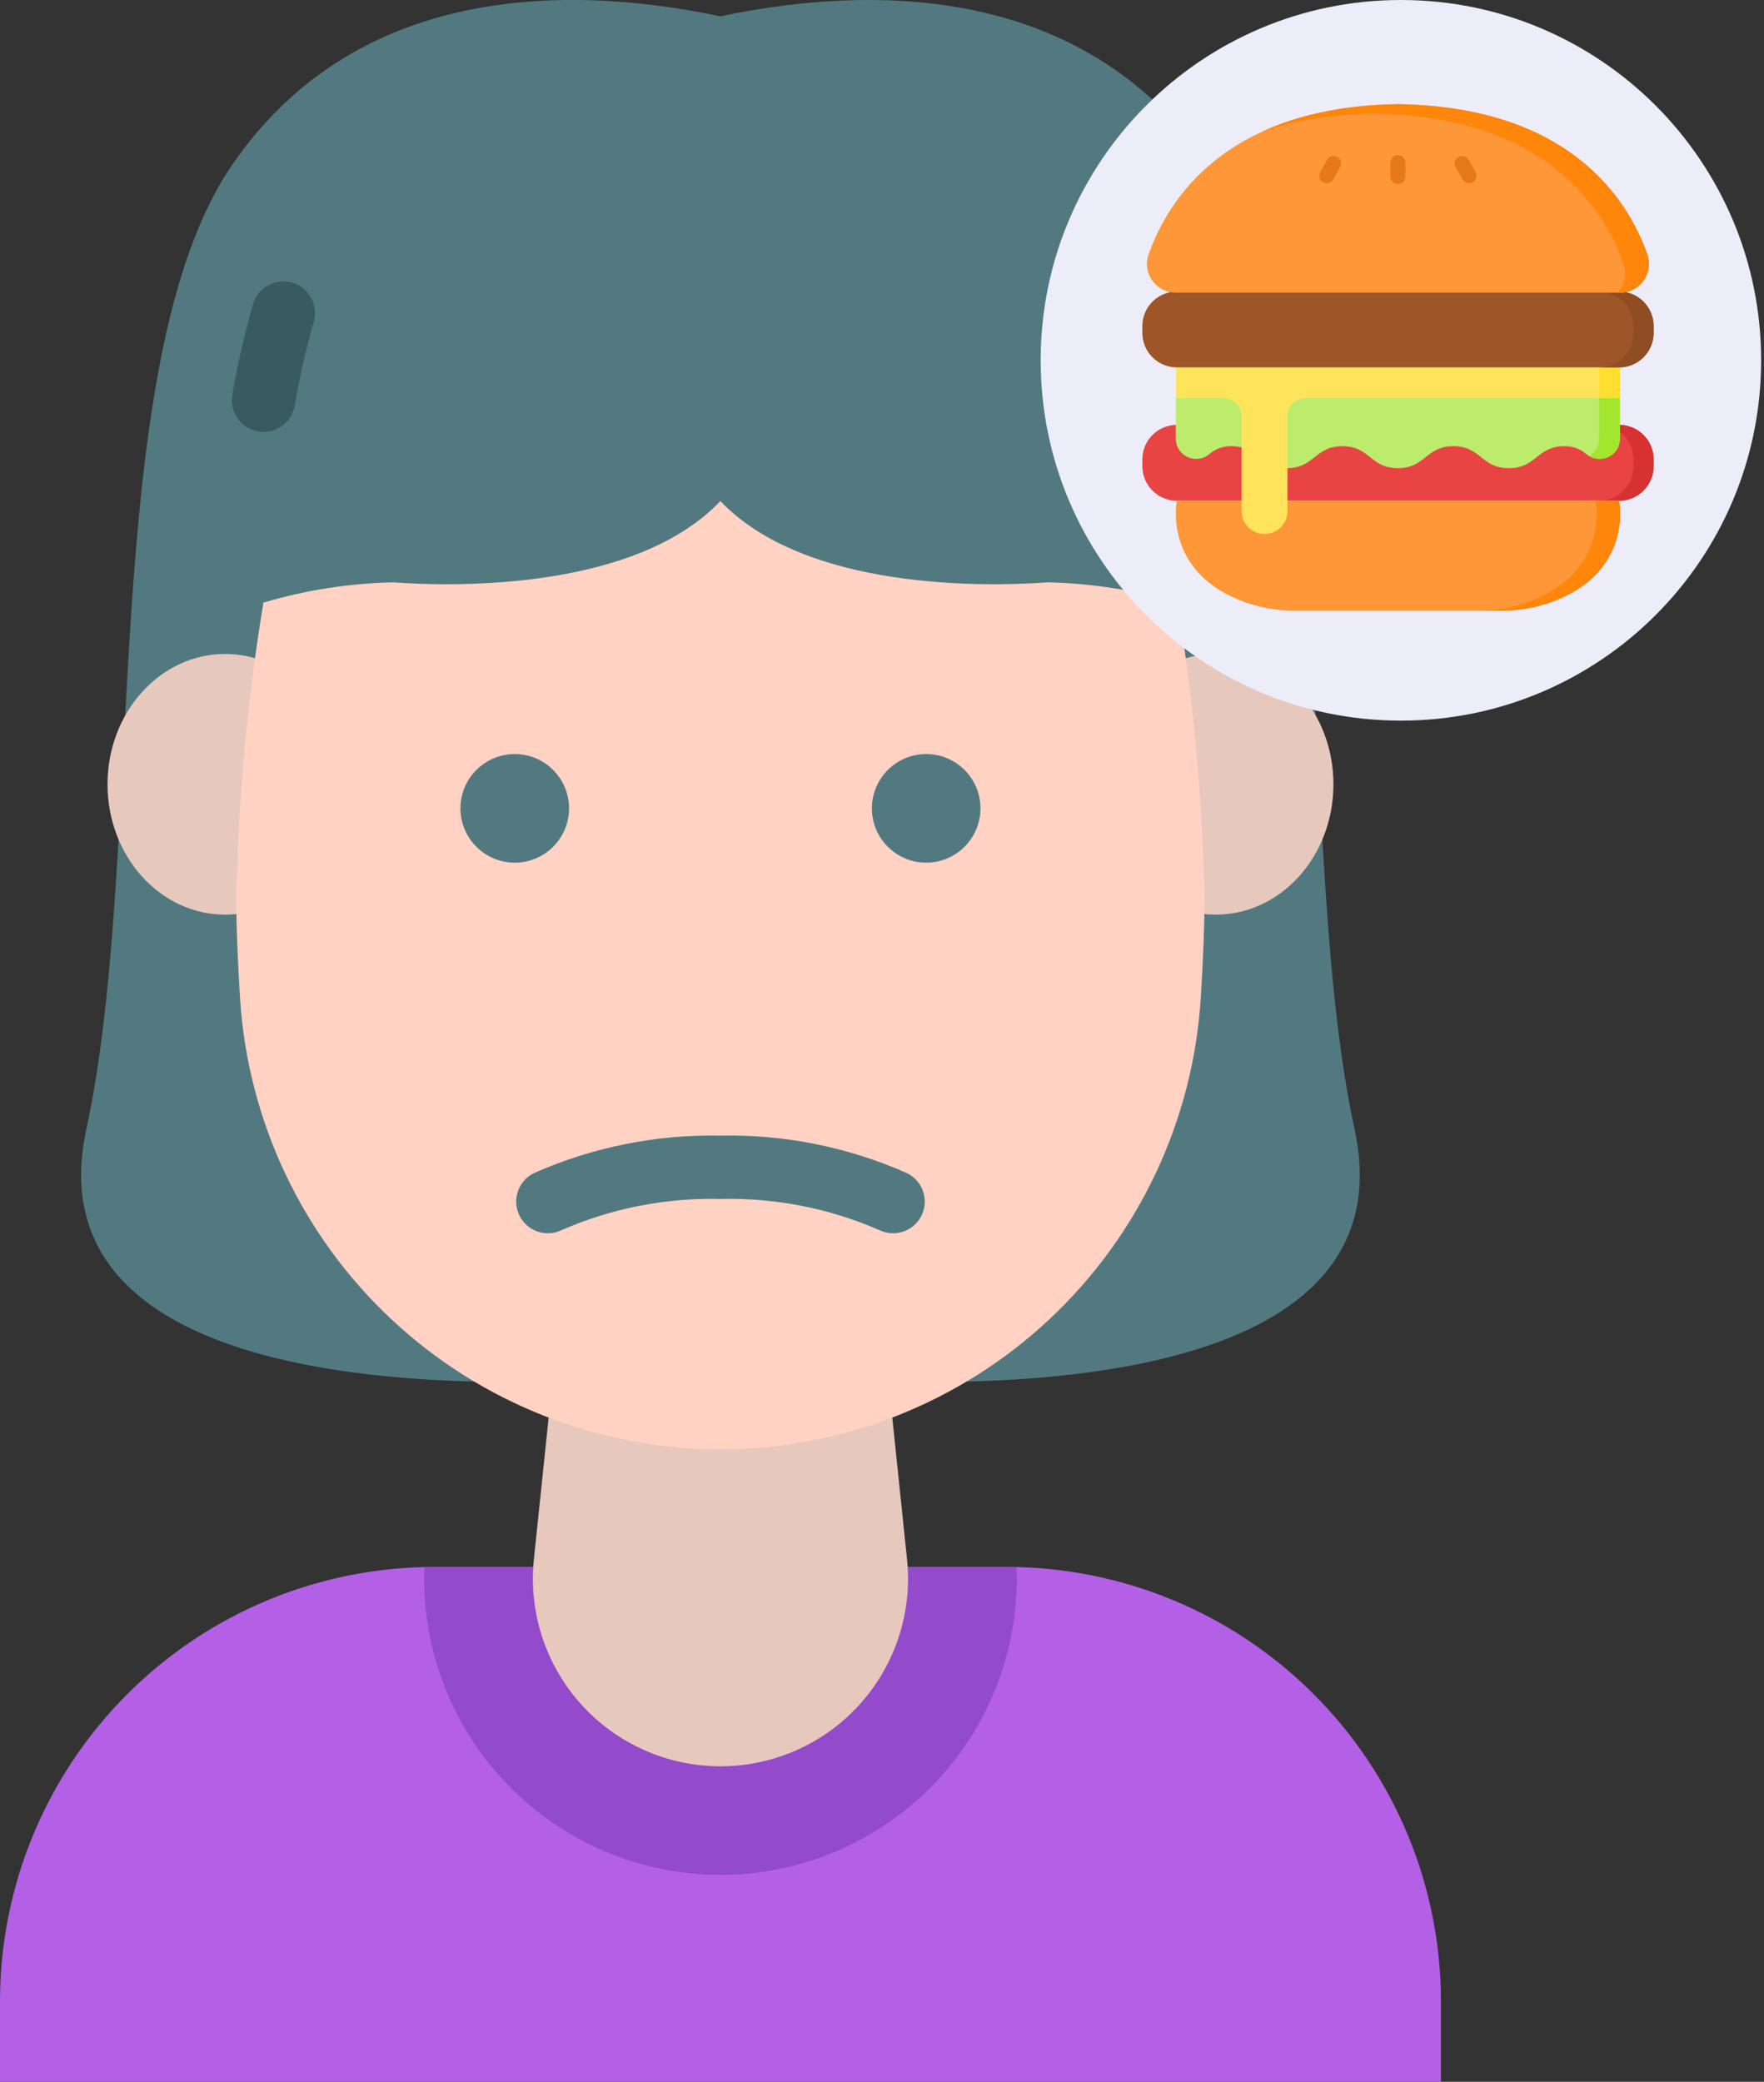 <svg width="189" height="223" viewBox="0 0 189 223" fill="none" xmlns="http://www.w3.org/2000/svg">
<rect x="0" y="0" width="189" height="223" fill="#333333" stroke="none"/>
<path d="M66.863 147.612C39.958 149.42 3.764 146.28 9.254 120.953C15.719 91.133 10.314 38.703 24.943 17.557C37.654 -0.816 58.984 -2.061 77.193 1.745C95.401 -2.059 116.732 -0.814 129.443 17.559C144.072 38.705 138.667 91.135 145.13 120.955C150.62 146.282 114.428 149.422 87.523 147.614L66.863 147.612Z" fill="#537980"/>
<path d="M28.234 46.268C28.039 46.268 27.844 46.251 27.652 46.215C27.213 46.139 26.793 45.977 26.417 45.738C26.041 45.499 25.715 45.188 25.459 44.824C25.203 44.459 25.021 44.047 24.924 43.612C24.827 43.177 24.817 42.727 24.895 42.289C25.453 38.981 26.202 35.708 27.138 32.486C27.412 31.644 28.004 30.942 28.788 30.531C29.573 30.119 30.486 30.031 31.335 30.284C32.184 30.537 32.9 31.112 33.33 31.886C33.761 32.659 33.872 33.571 33.64 34.425C32.781 37.394 32.093 40.409 31.579 43.456C31.442 44.243 31.031 44.957 30.419 45.472C29.807 45.986 29.033 46.268 28.234 46.268Z" fill="#385B60"/>
<path d="M46.539 167.847H107.847C120.19 167.847 132.027 172.75 140.755 181.478C149.483 190.206 154.386 202.043 154.386 214.386V223H0V214.386C0 202.043 4.903 190.206 13.631 181.478C22.359 172.75 34.196 167.847 46.539 167.847Z" fill="#B360E6"/>
<path d="M108.917 167.871C109.081 172.139 108.381 176.396 106.861 180.388C105.34 184.379 103.029 188.023 100.067 191.101C97.106 194.178 93.553 196.627 89.622 198.299C85.692 199.971 81.464 200.833 77.193 200.833C72.922 200.833 68.694 199.971 64.764 198.299C60.833 196.627 57.281 194.178 54.319 191.101C51.356 188.023 49.046 184.379 47.525 180.388C46.005 176.396 45.305 172.139 45.469 167.871C45.818 167.851 46.186 167.851 46.535 167.851H107.851C108.2 167.851 108.568 167.851 108.917 167.871Z" fill="#934ACB"/>
<path d="M77.193 189.203C74.378 189.203 71.594 188.611 69.022 187.467C66.45 186.323 64.147 184.651 62.263 182.559C60.378 180.468 58.954 178.004 58.082 175.328C57.211 172.651 56.911 169.821 57.202 167.021L59.741 142.664H94.645L97.181 167.021C97.474 169.821 97.174 172.651 96.302 175.328C95.431 178.004 94.007 180.468 92.122 182.559C90.238 184.651 87.935 186.323 85.363 187.467C82.791 188.611 80.008 189.203 77.193 189.203Z" fill="#E7C8BD"/>
<path d="M130.263 97.975C137.224 97.975 142.868 91.724 142.868 84.013C142.868 76.302 137.224 70.051 130.263 70.051C123.302 70.051 117.659 76.302 117.659 84.013C117.659 91.724 123.302 97.975 130.263 97.975Z" fill="#E7C8BD"/>
<path d="M24.123 97.975C31.084 97.975 36.727 91.724 36.727 84.013C36.727 76.302 31.084 70.051 24.123 70.051C17.162 70.051 11.519 76.302 11.519 84.013C11.519 91.724 17.162 97.975 24.123 97.975Z" fill="#E7C8BD"/>
<path d="M129.057 95.987C129.057 99.186 128.902 102.929 128.65 106.962C127.815 120.044 122.029 132.317 112.47 141.286C102.91 150.255 90.294 155.247 77.185 155.247C64.077 155.247 51.46 150.255 41.901 141.286C32.341 132.317 26.556 120.044 25.721 106.962C25.469 102.929 25.314 99.186 25.314 95.987C25.536 85.453 26.508 74.949 28.222 64.554C32.739 63.211 37.415 62.481 42.126 62.382C49.068 62.886 68.129 63.177 77.185 53.675C86.241 63.177 105.303 62.886 112.245 62.382C116.955 62.481 121.632 63.211 126.148 64.554C127.863 74.949 128.835 85.453 129.057 95.987Z" fill="#FFD2C4"/>
<path d="M95.683 132.105C95.161 132.105 94.647 131.984 94.18 131.752C88.827 129.421 83.029 128.288 77.193 128.432C71.356 128.288 65.559 129.421 60.206 131.752C59.4 132.152 58.467 132.215 57.614 131.927C56.761 131.639 56.057 131.024 55.658 130.217C55.258 129.411 55.196 128.478 55.483 127.625C55.771 126.772 56.386 126.069 57.193 125.669C63.484 122.878 70.312 121.505 77.193 121.646C84.073 121.505 90.901 122.878 97.191 125.669C97.878 126.009 98.43 126.571 98.757 127.264C99.084 127.957 99.167 128.74 98.992 129.486C98.817 130.232 98.395 130.897 97.794 131.373C97.193 131.848 96.449 132.106 95.683 132.105Z" fill="#537980"/>
<path d="M99.233 92.407C102.446 92.407 105.051 89.803 105.051 86.59C105.051 83.377 102.446 80.772 99.233 80.772C96.02 80.772 93.416 83.377 93.416 86.59C93.416 89.803 96.02 92.407 99.233 92.407Z" fill="#537980"/>
<path d="M55.153 92.407C58.366 92.407 60.97 89.803 60.97 86.59C60.97 83.377 58.366 80.773 55.153 80.773C51.94 80.773 49.335 83.377 49.335 86.59C49.335 89.803 51.94 92.407 55.153 92.407Z" fill="#537980"/>
<path d="M150.096 77.193C171.413 77.193 188.693 59.913 188.693 38.596C188.693 17.28 171.413 0 150.096 0C128.78 0 111.5 17.28 111.5 38.596C111.5 59.913 128.78 77.193 150.096 77.193Z" fill="#EDEDF9"/>
<g clip-path="url(#clip0)">
<path d="M173.476 53.636H126.092C124.049 53.636 122.394 51.98 122.394 49.937V49.209C122.394 47.166 124.049 45.511 126.092 45.511H173.476C175.518 45.511 177.174 47.166 177.174 49.209V49.937C177.174 51.98 175.518 53.636 173.476 53.636Z" fill="#E94444"/>
<path d="M177.174 49.209V49.937C177.174 51.98 175.519 53.636 173.476 53.636H171.312C173.354 53.636 175.01 51.98 175.01 49.937V49.209C175.01 47.167 173.354 45.511 171.312 45.511H173.476C175.519 45.511 177.174 47.167 177.174 49.209Z" fill="#D83131"/>
<path d="M173.476 53.635H149.784H126.092C126.092 53.635 124.458 61.526 133.757 64.63C135.35 65.162 137.013 65.409 138.68 65.409H149.784H160.888C162.555 65.409 164.218 65.162 165.811 64.63C175.11 61.526 173.476 53.635 173.476 53.635Z" fill="#FE9738"/>
<path d="M165.811 64.63C164.218 65.162 162.555 65.41 160.888 65.41H158.377C160.046 65.41 161.709 65.162 163.302 64.63C172.6 61.526 170.966 53.636 170.966 53.636H173.476C173.476 53.636 175.11 61.526 165.811 64.63Z" fill="#FE860A"/>
<path d="M173.562 46.984C173.562 48.83 171.417 49.831 169.99 48.659C169.404 48.177 168.712 47.795 167.614 47.795C164.64 47.795 164.64 50.151 161.666 50.151C158.693 50.151 158.693 47.795 155.719 47.795C152.745 47.795 152.745 50.151 149.771 50.151C146.798 50.151 146.798 47.795 143.824 47.795C140.85 47.795 140.85 50.151 137.876 50.151C134.903 50.151 134.903 47.795 131.929 47.795C130.832 47.795 130.14 48.177 129.553 48.658C128.127 49.831 125.981 48.83 125.981 46.983V42.614H173.562V46.984H173.562Z" fill="#BBEC6C"/>
<path d="M173.563 42.614V46.984C173.563 48.712 171.684 49.699 170.275 48.858C170.897 48.495 171.345 47.828 171.345 46.984V42.614H173.563Z" fill="#A2E62E"/>
<path d="M126.005 39.112V42.646H131.106C132.167 42.646 133.027 43.506 133.027 44.568V54.745C133.027 56.102 134.127 57.202 135.484 57.202C136.841 57.202 137.941 56.102 137.941 54.745V44.568C137.941 43.506 138.801 42.646 139.862 42.646H173.562V39.112H126.005Z" fill="#FEE45A"/>
<path d="M171.345 39.112H173.563V42.646H171.345V39.112Z" fill="#FEDF30"/>
<path d="M173.476 39.354H126.092C124.049 39.354 122.394 37.698 122.394 35.656V34.928C122.394 32.885 124.049 31.229 126.092 31.229H173.476C175.518 31.229 177.174 32.885 177.174 34.928V35.656C177.174 37.698 175.518 39.354 173.476 39.354Z" fill="#9E5528"/>
<path d="M177.174 34.927V35.656C177.174 37.699 175.519 39.354 173.476 39.354H171.312C173.354 39.354 175.01 37.699 175.01 35.656V34.927C175.01 32.886 173.354 31.229 171.312 31.229H173.476C175.519 31.23 177.174 32.886 177.174 34.927Z" fill="#904D24"/>
<path d="M149.784 11.159C131.312 11.426 125.106 21.446 123.058 27.268C122.355 29.262 123.852 31.35 125.967 31.35H149.784H173.6C175.731 31.35 177.208 29.241 176.498 27.233C174.437 21.406 168.219 11.425 149.784 11.159Z" fill="#FE9738"/>
<path d="M173.6 31.35H173.337C174.054 30.55 174.35 29.386 173.95 28.253C171.888 22.425 165.67 12.445 147.235 12.178C142.466 12.247 138.514 12.966 135.241 14.096C138.952 12.391 143.704 11.246 149.784 11.158C168.219 11.426 174.437 21.406 176.498 27.233C177.208 29.241 175.73 31.35 173.6 31.35Z" fill="#FE860A"/>
<path d="M142.159 19.63C142.031 19.63 141.901 19.599 141.78 19.533C141.391 19.323 141.246 18.838 141.456 18.449L142.173 17.123C142.383 16.734 142.869 16.589 143.257 16.799C143.646 17.009 143.791 17.495 143.581 17.883L142.864 19.21C142.719 19.478 142.444 19.63 142.159 19.63Z" fill="#E57917"/>
<path d="M149.774 19.719C149.332 19.719 148.974 19.361 148.974 18.919V17.412C148.974 16.97 149.332 16.611 149.774 16.611C150.216 16.611 150.574 16.97 150.574 17.412V18.919C150.574 19.361 150.216 19.719 149.774 19.719Z" fill="#E57917"/>
<path d="M157.408 19.618C157.132 19.618 156.864 19.475 156.715 19.219L155.959 17.914C155.737 17.532 155.867 17.043 156.25 16.821C156.632 16.599 157.121 16.73 157.343 17.112L158.099 18.416C158.321 18.798 158.191 19.288 157.809 19.509C157.682 19.583 157.545 19.618 157.408 19.618Z" fill="#E57917"/>
</g>
<defs>
<clipPath id="clip0">
<rect width="54.78" height="54.78" fill="white" transform="translate(122.394 10.894)"/>
</clipPath>
</defs>
</svg>
